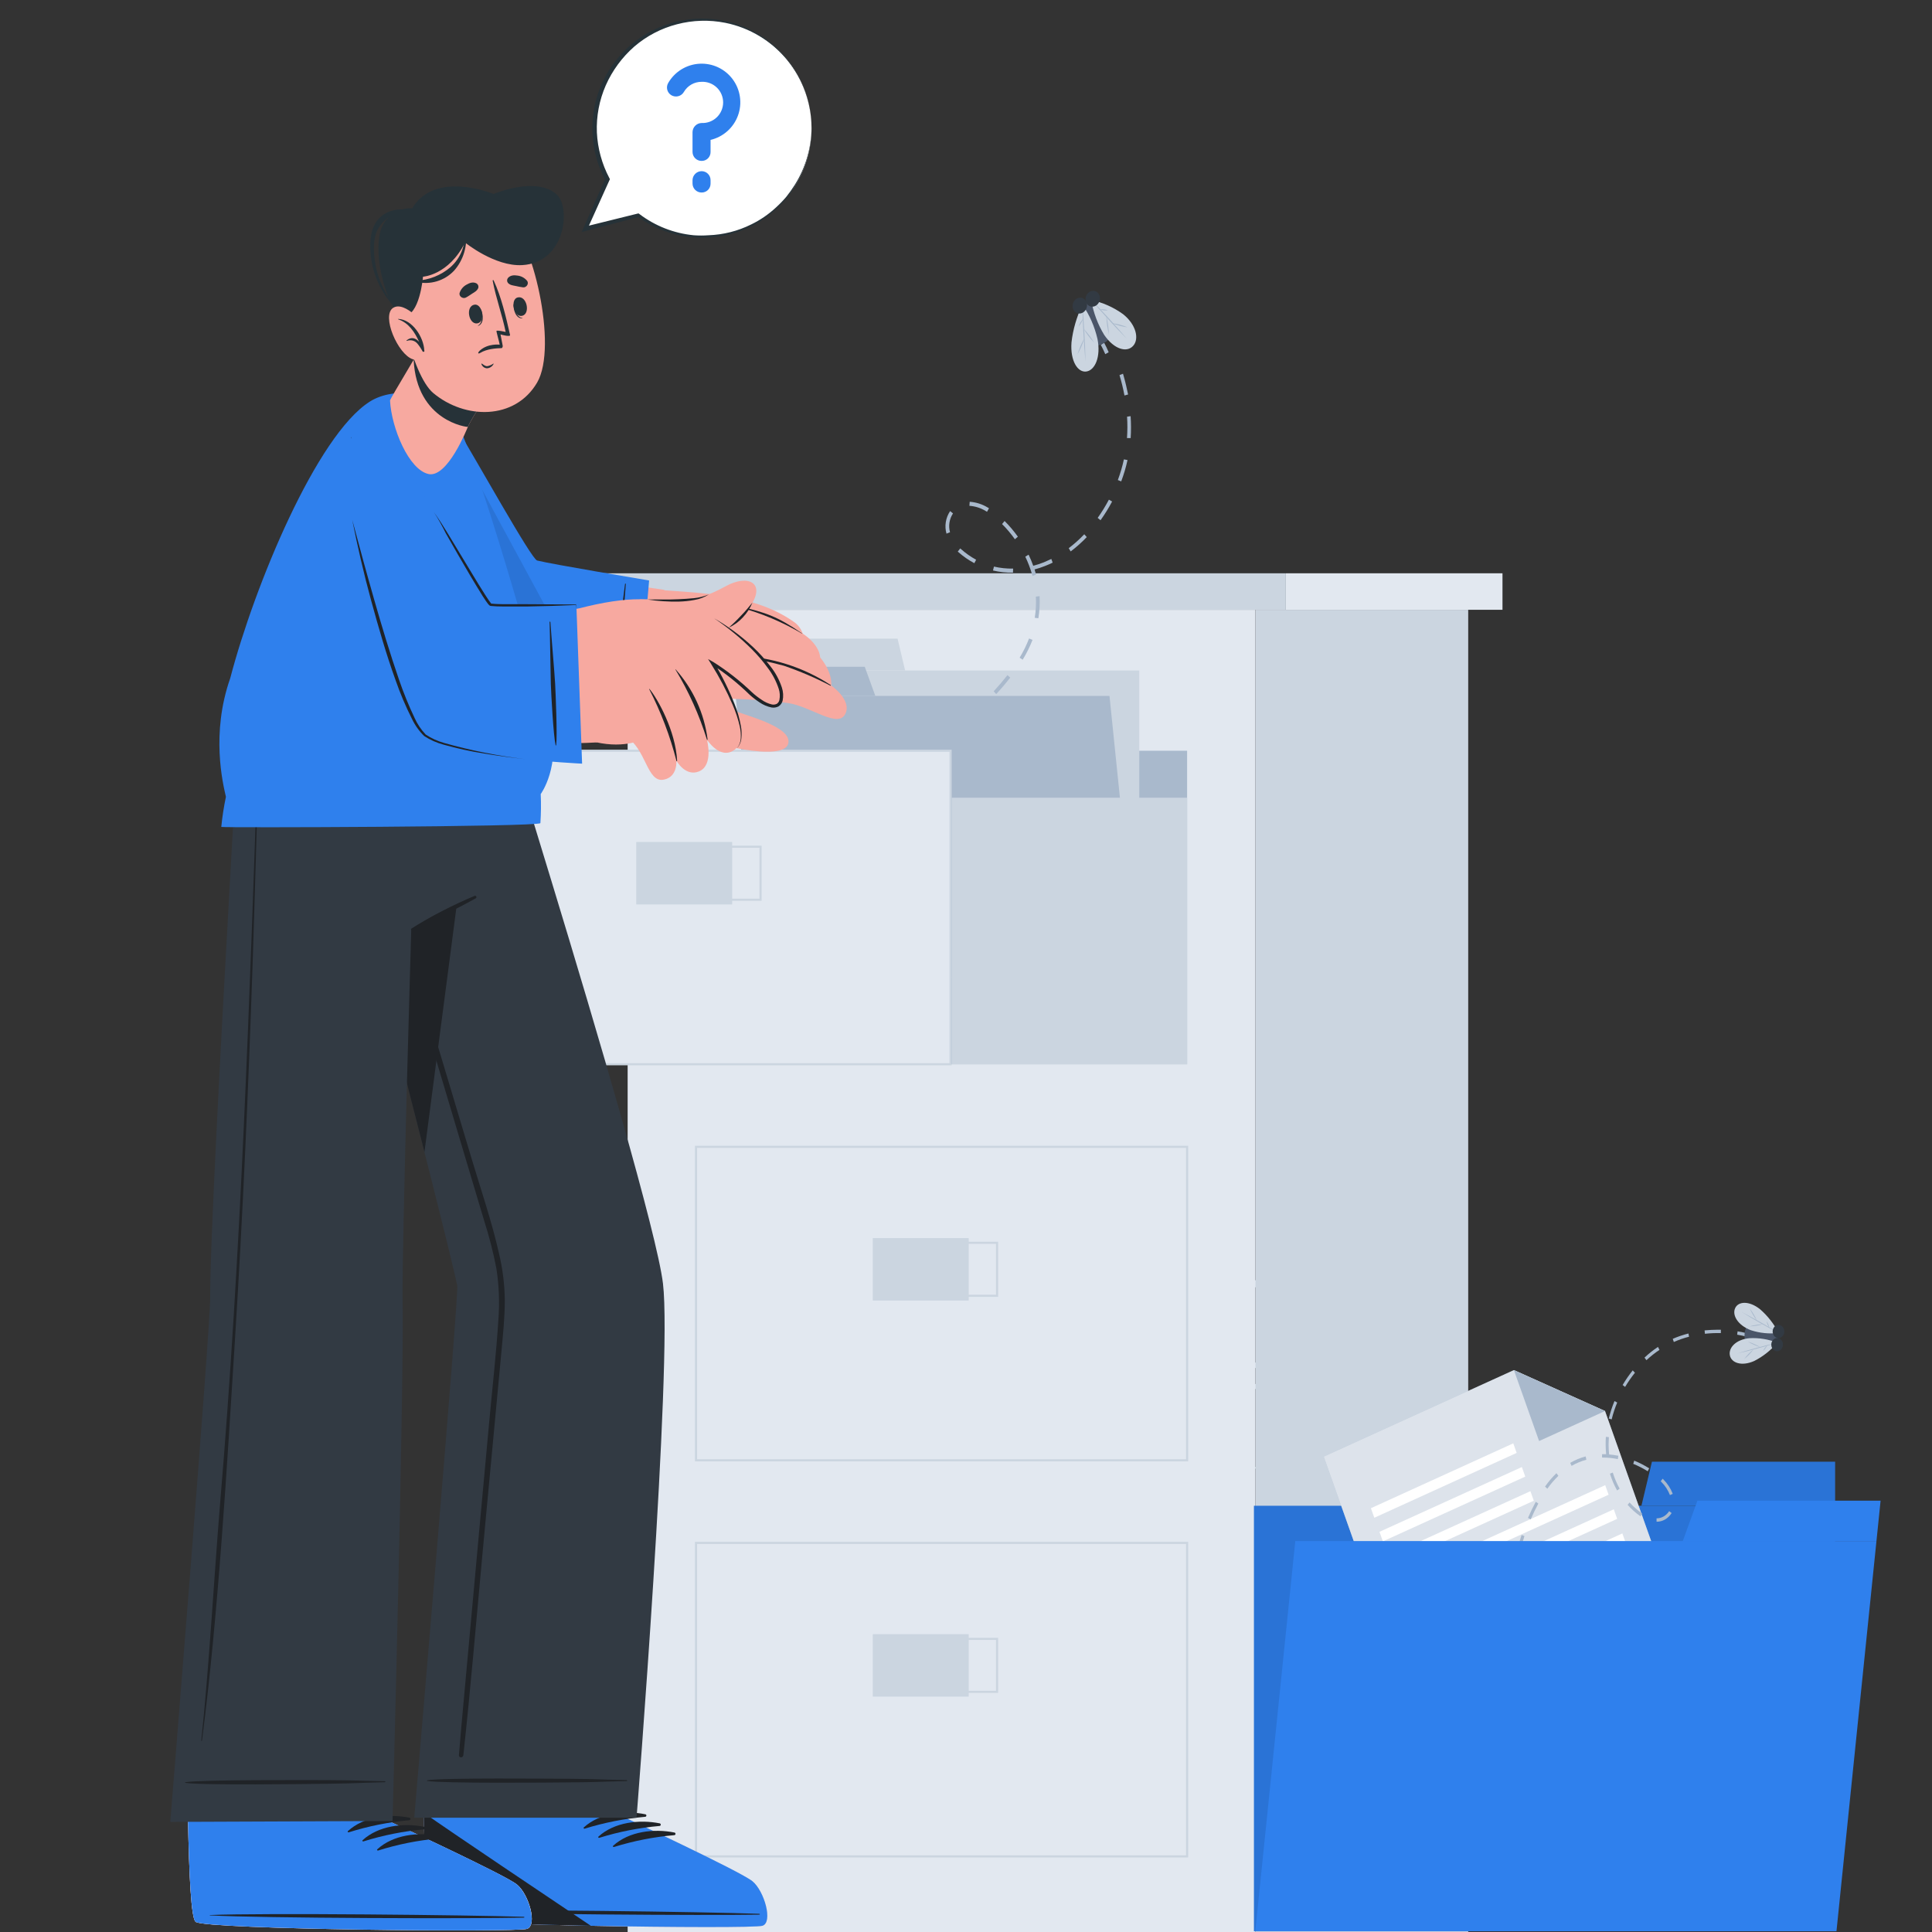 <svg width="228" height="228" viewBox="0 0 228 228" fill="none" xmlns="http://www.w3.org/2000/svg">
<rect x="0" y="0" width="228" height="228" fill="#333333" stroke="none"/>
<g clip-path="url(#clip0_8538_211321)">
<path d="M133.624 161.113L143.564 161.353L148.611 161.448C150.3 161.49 151.997 161.448 153.687 161.499H154.02V161.113L154.066 151.487V151.058H153.687L143.655 151.109C140.314 151.109 136.965 151.203 133.624 151.246H133.411V151.487C133.411 153.117 133.472 154.738 133.51 156.343L133.624 161.113ZM133.624 161.113L133.73 156.265C133.768 154.67 133.813 153.091 133.828 151.512L133.624 151.753C136.965 151.795 140.314 151.89 143.655 151.89L153.687 151.941L153.308 151.512V161.113L153.649 160.735C151.997 160.735 150.346 160.735 148.686 160.778L143.716 160.924L133.624 161.113Z" fill="#E2E8F0"/>
<path d="M144.815 173.219L154.763 173.459L159.809 173.554C161.491 173.554 163.189 173.554 164.878 173.605H165.212V173.219L165.25 163.618V163.189H164.871L154.839 163.249C151.498 163.249 148.149 163.344 144.807 163.387H144.595V163.618C144.595 165.249 144.656 166.87 144.694 168.474L144.815 173.219ZM144.815 173.219L144.921 168.372C144.921 166.776 145.004 165.197 145.019 163.618L144.815 163.859C148.156 163.902 151.505 163.996 154.847 163.996L164.878 164.047L164.499 163.618L164.545 173.219L164.878 172.842C163.226 172.842 161.575 172.842 159.923 172.884L154.937 172.987L144.815 173.219Z" fill="#E2E8F0"/>
<path d="M106.082 110.399L116.031 110.639L121.077 110.733C122.759 110.733 124.456 110.733 126.146 110.776H126.487V110.39V100.789V100.36H126.108L116.076 100.412C112.735 100.412 109.393 100.506 106.045 100.549H105.84V100.781C105.84 102.411 105.908 104.024 105.938 105.628L106.082 110.399ZM106.082 110.399L106.188 105.542C106.226 103.947 106.279 102.368 106.295 100.798L106.082 101.03C109.431 101.072 112.773 101.167 116.114 101.167L126.146 101.227L125.767 100.798L125.812 110.399L126.146 110.012C124.494 110.012 122.842 110.012 121.191 110.064L116.205 110.158L106.082 110.399Z" fill="#E2E8F0"/>
<path d="M148.164 228H74.07L74.07 71.962H148.164V228Z" fill="#E2E8F0"/>
<path d="M151.748 71.962L70.478 71.962V67.655L151.748 67.655V71.962Z" fill="#CBD5E0"/>
<path d="M177.312 71.962H151.755V67.655H177.312V71.962Z" fill="#E2E8F0"/>
<path d="M173.266 228H148.164L148.164 71.962H173.266L173.266 228Z" fill="#CBD5E0"/>
<path d="M140.094 172.335H82.139V135.34H140.094V172.335Z" stroke="#CBD5E0" stroke-width="0.25" stroke-miterlimit="10"/>
<path d="M114.318 153.478H102.999V146.108H114.318V153.478Z" fill="#CBD5E0"/>
<path d="M117.667 152.92H106.348V146.665H117.667V152.92Z" stroke="#CBD5E0" stroke-width="0.25" stroke-miterlimit="10"/>
<path d="M140.094 219.077H82.139V182.082H140.094V219.077Z" stroke="#CBD5E0" stroke-width="0.25" stroke-miterlimit="10"/>
<path d="M114.318 200.22H102.999V192.85H114.318V200.22Z" fill="#CBD5E0"/>
<path d="M117.667 199.661H106.348V193.407H117.667V199.661Z" stroke="#CBD5E0" stroke-width="0.25" stroke-miterlimit="10"/>
<path d="M140.094 125.594L82.139 125.594V88.598H140.094V125.594Z" fill="#A9B9CC"/>
<path d="M90.33 79.126H134.45V115.341H90.33V79.126Z" fill="#CBD5E0"/>
<path d="M105.923 75.368H90.33V79.126H106.817L105.923 75.368Z" fill="#CBD5E0"/>
<path d="M134.336 115.332H90.216L86.814 82.129H130.934L134.336 115.332Z" fill="#A9B9CC"/>
<path d="M102.052 78.689H86.466L86.815 82.129H103.302L102.052 78.689Z" fill="#A9B9CC"/>
<path d="M81.673 80.21C81.376 79.953 81.085 79.692 80.8 79.43L80.502 79.811L81.39 80.599L81.673 80.21Z" fill="#A9B9CC"/>
<path d="M132.648 44.531L132.528 44.104L132.113 44.268C132.353 45.053 132.549 45.856 132.7 46.672L133.128 46.556C132.99 45.892 132.838 45.201 132.648 44.531ZM133.437 49.109L133.007 49.174C133.061 50.01 133.059 50.853 132.999 51.695L133.432 51.702C133.489 50.837 133.487 49.971 133.426 49.114L133.437 49.109ZM133.055 54.29L132.634 54.213C132.455 55.041 132.216 55.856 131.92 56.65L132.316 56.81C132.627 55.989 132.876 55.146 133.061 54.288L133.055 54.29ZM131.238 59.181L130.864 58.966C130.469 59.714 130.026 60.433 129.54 61.118L129.877 61.394C130.381 60.689 130.84 59.948 131.249 59.176L131.238 59.181ZM128.249 63.382L127.958 63.049C127.387 63.651 126.773 64.2 126.121 64.692L126.353 65.075C127.027 64.569 127.663 64.002 128.254 63.38L128.249 63.382ZM124.229 66.397L124.07 65.965C123.771 66.083 123.479 66.245 123.185 66.361C122.774 66.522 122.357 66.658 121.935 66.77C121.776 66.32 121.593 65.882 121.386 65.458L120.999 65.697C121.325 66.373 121.595 67.082 121.806 67.816L121.85 67.97L122.265 67.806L122.22 67.646L122.094 67.201C122.508 67.09 122.917 66.955 123.32 66.795C123.621 66.683 123.931 66.541 124.234 66.394L124.229 66.397ZM122.677 70.352L122.244 70.411C122.291 71.24 122.247 72.079 122.113 72.909L122.541 72.963C122.682 72.095 122.729 71.218 122.682 70.35L122.677 70.352ZM120.122 63.335C119.648 62.67 119.123 62.051 118.554 61.483L118.256 61.845C118.807 62.394 119.314 62.994 119.771 63.638L120.122 63.335ZM119.563 67.102C118.798 67.116 118.038 67.036 117.3 66.864L117.184 67.325C117.953 67.509 118.745 67.594 119.543 67.578L119.563 67.102ZM121.839 75.509L121.443 75.349C121.139 76.138 120.766 76.897 120.33 77.615L120.687 77.856C121.146 77.111 121.537 76.323 121.855 75.502L121.839 75.509ZM116.714 59.977L116.568 59.896C115.921 59.5 115.194 59.267 114.438 59.216L114.401 59.692C115.093 59.74 115.758 59.954 116.349 60.319L116.482 60.398L116.714 59.977ZM119.217 79.967L118.894 79.673C118.369 80.341 117.82 80.987 117.268 81.581L117.564 81.912C118.126 81.308 118.684 80.652 119.217 79.967ZM115.195 66.055C114.553 65.707 113.95 65.282 113.398 64.789L113.318 64.722L113.029 65.093L113.111 65.166C113.687 65.673 114.315 66.107 114.984 66.462L115.195 66.055ZM112.465 60.59L112.128 60.315C111.867 60.7 111.692 61.144 111.617 61.607C111.542 62.07 111.571 62.54 111.699 62.976L112.114 62.812C112.009 62.448 111.986 62.057 112.047 61.671C112.108 61.285 112.251 60.914 112.465 60.59ZM115.745 83.68L115.484 83.322C114.867 83.871 114.226 84.387 113.564 84.866L113.784 85.253C114.464 84.772 115.119 84.249 115.746 83.686L115.745 83.68ZM111.692 86.602L111.512 86.179C110.808 86.575 110.086 86.929 109.35 87.238L109.476 87.683C110.23 87.366 110.97 87.005 111.692 86.602ZM107.114 88.031C106.351 88.253 105.581 88.433 104.806 88.568L104.846 89.04C105.631 88.901 106.411 88.72 107.184 88.497L107.114 88.031ZM102.506 88.832C101.745 88.882 100.967 88.894 100.183 88.861L100.145 89.337C100.935 89.368 101.735 89.368 102.505 89.307L102.506 88.832ZM97.882 88.684C97.134 88.584 96.369 88.445 95.605 88.266L95.496 88.731C96.264 88.902 97.042 89.043 97.801 89.138L97.882 88.684ZM93.382 87.689C92.655 87.469 91.924 87.211 91.205 86.929L91.036 87.378C91.763 87.664 92.507 87.924 93.24 88.147L93.382 87.689ZM89.083 86.015C88.377 85.695 87.702 85.329 87.029 84.949L86.81 85.372C87.498 85.759 88.202 86.14 88.891 86.447L89.083 86.015ZM85.04 83.746C84.403 83.339 83.755 82.876 83.134 82.417L82.876 82.809C83.501 83.28 84.152 83.735 84.805 84.155L85.04 83.746Z" fill="#A9B9CC"/>
<path d="M130.838 41.568C130.675 41.178 130.493 40.799 130.292 40.433L129.91 40.706C129.91 40.706 130.135 41.104 130.436 41.795L130.838 41.568Z" fill="#A9B9CC"/>
<path d="M128.234 35.729C130.394 34.554 133.034 38.984 130.205 40.526C127.376 42.068 126.057 36.911 128.234 35.729Z" fill="#4A5568"/>
<path d="M133.728 40.81C134.45 40.011 134.109 38.331 132.541 37.079C131.407 36.257 130.126 35.69 128.769 35.408C129.032 36.89 129.554 38.285 130.307 39.519C131.494 41.267 133.002 41.638 133.728 40.81Z" fill="#CBD5E0"/>
<path d="M128.772 35.392C129.445 36.193 130.147 36.964 130.842 37.736C131.538 38.508 132.259 39.257 132.993 39.987C132.32 39.185 131.619 38.415 130.923 37.643C130.227 36.871 129.507 36.122 128.772 35.392Z" fill="#A9B9CC"/>
<path d="M133.07 38.628C132.779 38.505 132.48 38.403 132.175 38.32C131.874 38.24 131.566 38.18 131.255 38.142C131.547 38.264 131.846 38.367 132.15 38.449C132.452 38.531 132.759 38.591 133.07 38.628Z" fill="#A9B9CC"/>
<path d="M130.563 37.312C130.577 37.683 130.609 38.051 130.659 38.416C130.712 38.783 130.783 39.145 130.873 39.502C130.838 38.758 130.735 38.024 130.563 37.312Z" fill="#A9B9CC"/>
<path d="M130.747 36.62C130.453 36.51 130.137 36.473 129.82 36.513C130.114 36.623 130.431 36.659 130.747 36.62Z" fill="#A9B9CC"/>
<path d="M128.192 43.844C127.19 43.978 126.286 42.603 126.449 40.407C126.624 38.865 127.066 37.358 127.749 35.965C128.576 37.158 129.176 38.529 129.517 40.002C129.936 42.117 129.224 43.706 128.192 43.844Z" fill="#CBD5E0"/>
<path d="M127.725 35.945C127.836 37.06 127.9 38.186 127.968 39.305C128.036 40.423 128.087 41.548 128.102 42.66C127.992 41.551 127.928 40.425 127.86 39.306C127.792 38.188 127.745 37.075 127.725 35.945Z" fill="#A9B9CC"/>
<path d="M127.148 41.841C127.247 41.51 127.363 41.184 127.495 40.865C127.637 40.543 127.793 40.228 127.963 39.922C127.868 40.255 127.752 40.581 127.616 40.898C127.476 41.221 127.32 41.536 127.148 41.841Z" fill="#A9B9CC"/>
<path d="M127.874 38.789C128.348 39.289 128.77 39.845 129.133 40.448C128.656 39.951 128.234 39.395 127.874 38.789Z" fill="#A9B9CC"/>
<path d="M127.284 38.535C127.338 38.369 127.409 38.208 127.496 38.058C127.586 37.907 127.689 37.765 127.804 37.636C127.748 37.803 127.675 37.964 127.586 38.115C127.503 38.269 127.401 38.41 127.284 38.535Z" fill="#A9B9CC"/>
<path d="M128.172 35.68C128.239 35.845 128.351 35.981 128.492 36.072C128.633 36.163 128.799 36.203 128.967 36.19C129.135 36.176 129.299 36.107 129.437 35.993C129.575 35.88 129.683 35.725 129.745 35.549C129.807 35.374 129.821 35.185 129.786 35.007C129.751 34.829 129.668 34.669 129.548 34.548C129.427 34.427 129.275 34.35 129.109 34.327C128.944 34.304 128.773 34.336 128.619 34.419C128.411 34.532 128.248 34.727 128.164 34.964C128.081 35.2 128.084 35.457 128.172 35.68Z" fill="#323A43"/>
<path d="M126.645 36.489C126.69 36.599 126.755 36.697 126.835 36.777C126.916 36.857 127.011 36.918 127.116 36.956C127.22 36.995 127.332 37.009 127.444 37C127.556 36.99 127.667 36.957 127.77 36.901C127.872 36.845 127.966 36.768 128.043 36.674C128.121 36.581 128.183 36.472 128.224 36.355C128.265 36.237 128.285 36.114 128.283 35.991C128.281 35.868 128.257 35.748 128.212 35.638C128.122 35.416 127.953 35.248 127.742 35.17C127.531 35.093 127.296 35.113 127.088 35.226C126.88 35.339 126.717 35.535 126.634 35.772C126.551 36.009 126.555 36.267 126.645 36.489Z" fill="#323A43"/>
<path d="M112.181 125.594L54.226 125.594L54.226 88.598H112.181V125.594Z" fill="#E2E8F0" stroke="#CBD5E0" stroke-width="0.25" stroke-miterlimit="10"/>
<path d="M86.405 106.735H75.085V99.365H86.405V106.735Z" fill="#CBD5E0"/>
<path d="M89.754 106.178H78.435V99.923H89.754V106.178Z" stroke="#CBD5E0" stroke-width="0.25" stroke-miterlimit="10"/>
<path d="M140.094 125.594H112.317V94.141H140.094V125.594Z" fill="#CBD5E0"/>
<path d="M216.566 177.7H147.981V227.912H216.566V177.7Z" fill="#2F80ED"/>
<path d="M194.953 172.499H216.566V177.7H193.71L194.953 172.499Z" fill="#2F80ED"/>
<g opacity="0.1">
<path d="M216.566 177.7H147.981V227.912H216.566V177.7Z" fill="black"/>
<path d="M194.953 172.499H216.566V177.7H193.71L194.953 172.499Z" fill="black"/>
</g>
<path opacity="0.4" d="M178.661 161.691L189.413 166.52L181.631 170.061L178.661 161.691Z" fill="white"/>
<path d="M202.031 202.08L171.807 215.831L156.22 171.899L178.66 161.69L189.413 166.52L202.031 202.08Z" fill="#A9B9CC"/>
<path opacity="0.6" d="M202.031 202.08L171.807 215.831L156.22 171.899L178.66 161.69L189.413 166.52L202.031 202.08Z" fill="white"/>
<path d="M178.661 161.691L189.413 166.52L181.631 170.061L178.661 161.691Z" fill="#A9B9CC"/>
<path d="M162.186 179.114L178.986 171.46L178.585 170.332L161.785 177.987L162.186 179.114Z" fill="white"/>
<path d="M163.196 181.901L180 174.257L179.6 173.129L162.796 180.774L163.196 181.901Z" fill="white"/>
<path d="M164.204 184.75L181.008 177.105L180.608 175.978L163.804 183.622L164.204 184.75Z" fill="white"/>
<path d="M165.214 187.597L189.835 176.396L189.435 175.268L164.813 186.469L165.214 187.597Z" fill="white"/>
<path d="M166.225 190.445L190.847 179.244L190.447 178.116L165.825 189.317L166.225 190.445Z" fill="white"/>
<path d="M167.237 193.292L191.858 182.091L191.458 180.963L166.836 192.164L167.237 193.292Z" fill="white"/>
<path d="M168.246 196.14L192.867 184.938L192.467 183.811L167.846 195.012L168.246 196.14Z" fill="white"/>
<path d="M169.256 198.987L193.877 187.786L193.477 186.658L168.855 197.859L169.256 198.987Z" fill="white"/>
<path d="M170.267 201.836L194.888 190.635L194.488 189.507L169.867 200.708L170.267 201.836Z" fill="white"/>
<path d="M171.278 204.682L195.899 193.481L195.499 192.354L170.878 203.555L171.278 204.682Z" fill="white"/>
<path d="M172.287 207.527L196.909 196.326L196.509 195.198L171.887 206.399L172.287 207.527Z" fill="white"/>
<path d="M173.297 210.375L197.918 199.174L197.518 198.046L172.896 209.247L173.297 210.375Z" fill="white"/>
<path d="M191.255 210.309C191.518 210.501 191.782 210.687 192.045 210.869L191.862 211.215L191.062 210.645L191.255 210.309Z" fill="#A9B9CC"/>
<path d="M202.745 156.922L203.084 156.922L203.084 157.322C202.456 157.306 201.827 157.333 201.202 157.402L201.164 157.002C201.677 156.96 202.214 156.922 202.745 156.922ZM199.254 157.359L199.329 157.748C198.717 157.905 198.116 158.113 197.532 158.372L197.405 157.999C198.006 157.737 198.625 157.527 199.254 157.37L199.254 157.359ZM195.664 158.958L195.838 159.304C195.297 159.661 194.783 160.068 194.299 160.519L194.073 160.215C194.571 159.744 195.103 159.322 195.664 158.952L195.664 158.958ZM192.685 161.728L192.944 162C192.522 162.525 192.134 163.085 191.782 163.673L191.49 163.449C191.851 162.84 192.25 162.261 192.685 161.718L192.685 161.728ZM190.53 165.346L190.85 165.516C190.582 166.158 190.363 166.825 190.196 167.509L189.857 167.403C190.028 166.694 190.253 166.004 190.53 165.341L190.53 165.346ZM189.514 169.566L189.867 169.598C189.867 169.885 189.834 170.178 189.834 170.461C189.835 170.856 189.856 171.251 189.895 171.644C190.261 171.671 190.626 171.723 190.987 171.798L190.926 172.192C190.351 172.075 189.768 172.014 189.185 172.011L189.062 172.011L189.062 171.612L189.189 171.612L189.542 171.612C189.505 171.226 189.486 170.838 189.486 170.45C189.481 170.162 189.495 169.859 189.514 169.56L189.514 169.566ZM187.128 171.878L187.208 172.267C186.603 172.429 186.017 172.673 185.463 172.992L185.303 172.635C185.883 172.3 186.495 172.044 187.128 171.873L187.128 171.878ZM192.859 172.374C193.468 172.622 194.058 172.925 194.624 173.279L194.45 173.626C193.902 173.283 193.331 172.991 192.742 172.752L192.859 172.374ZM190.328 173.78C190.534 174.446 190.806 175.084 191.137 175.682L190.841 175.895C190.492 175.274 190.208 174.609 189.994 173.913L190.328 173.78ZM183.684 173.865L183.91 174.169C183.433 174.626 182.996 175.134 182.607 175.688L182.334 175.437C182.736 174.858 183.188 174.326 183.684 173.849L183.684 173.865ZM196.219 174.505L196.318 174.611C196.784 175.075 197.155 175.647 197.405 176.29L197.075 176.439C196.846 175.851 196.505 175.327 196.078 174.904L195.984 174.808L196.219 174.505ZM181.242 177.227L181.543 177.435C181.214 178.053 180.908 178.687 180.64 179.311L180.32 179.135C180.593 178.501 180.903 177.856 181.242 177.227ZM192.309 177.307C192.739 177.779 193.212 178.197 193.72 178.554L193.791 178.607L193.608 178.948L193.532 178.895C193.008 178.52 192.52 178.083 192.078 177.59L192.309 177.307ZM196.981 178.336L197.273 178.559C197.072 178.88 196.805 179.14 196.495 179.319C196.185 179.497 195.842 179.587 195.494 179.582L195.494 179.183C195.784 179.185 196.069 179.109 196.328 178.962C196.586 178.814 196.81 178.6 196.981 178.336ZM179.572 181.143L179.901 181.282C179.683 181.951 179.496 182.632 179.341 183.323L179.002 183.227C179.154 182.52 179.343 181.825 179.567 181.143L179.572 181.143ZM178.631 185.369L178.984 185.422C178.9 186.129 178.851 186.84 178.838 187.553L178.485 187.553C178.498 186.822 178.546 186.093 178.631 185.369ZM178.904 189.684C178.96 190.4 179.05 191.111 179.172 191.816L178.824 191.895C178.701 191.182 178.61 190.462 178.551 189.738L178.904 189.684ZM179.633 193.872C179.812 194.543 180.023 195.22 180.268 195.891L179.939 196.041C179.694 195.364 179.468 194.671 179.294 193.989L179.633 193.872ZM181.045 197.842C181.327 198.465 181.642 199.094 181.986 199.712L181.684 199.919C181.346 199.296 181.026 198.657 180.743 198.023L181.045 197.842ZM183.025 201.497C183.388 202.072 183.778 202.642 184.183 203.196L183.91 203.452C183.501 202.892 183.105 202.312 182.738 201.731L183.025 201.497ZM185.435 204.811C185.863 205.343 186.314 205.839 186.776 206.329L186.536 206.622C186.065 206.121 185.595 205.604 185.18 205.082L185.435 204.811ZM188.197 207.757C188.667 208.21 189.18 208.657 189.683 209.084L189.476 209.403C188.963 208.977 188.455 208.524 187.971 208.061L188.197 207.757Z" fill="#A9B9CC"/>
<path d="M205.055 157.115C205.372 157.159 205.686 157.223 205.996 157.306L205.911 157.695C205.911 157.695 205.573 157.599 205.008 157.509L205.055 157.115Z" fill="#A9B9CC"/>
<path d="M209.802 157.908C210.023 155.777 206.179 154.583 205.888 157.375C205.596 160.167 209.581 160.055 209.802 157.908Z" fill="#4A5568"/>
<path d="M204.768 154.381C205.126 153.577 206.392 153.465 207.7 154.498C208.588 155.266 209.339 156.219 209.911 157.306C208.805 157.437 207.687 157.326 206.617 156.981C205.069 156.39 204.392 155.196 204.768 154.381Z" fill="#CBD5E0"/>
<path d="M209.896 157.306C209.153 156.927 208.424 156.517 207.694 156.112C206.965 155.707 206.245 155.276 205.535 154.828C206.278 155.206 207.007 155.617 207.737 156.022C208.466 156.427 209.186 156.858 209.896 157.306Z" fill="#A9B9CC"/>
<path d="M206.481 154.396C206.65 154.618 206.807 154.851 206.952 155.094C207.094 155.336 207.223 155.587 207.337 155.846C207.168 155.624 207.011 155.391 206.867 155.148C206.724 154.907 206.595 154.656 206.481 154.396Z" fill="#A9B9CC"/>
<path d="M208.062 156.267C207.803 156.343 207.541 156.404 207.276 156.448C207.009 156.491 206.741 156.518 206.472 156.528C206.993 156.381 207.526 156.294 208.062 156.267Z" fill="#A9B9CC"/>
<path d="M208.472 155.915C208.634 156.144 208.749 156.409 208.811 156.693C208.649 156.465 208.533 156.2 208.472 155.915Z" fill="#A9B9CC"/>
<path d="M204.147 159.959C204.33 160.838 205.535 161.275 207.017 160.614C208.04 160.099 208.966 159.366 209.746 158.457C208.688 158.042 207.57 157.861 206.452 157.924C204.867 158.073 203.959 159.053 204.147 159.959Z" fill="#CBD5E0"/>
<path d="M209.746 158.457C208.946 158.628 208.151 158.841 207.361 159.048C206.57 159.256 205.78 159.48 205.008 159.73C205.803 159.56 206.598 159.347 207.389 159.139C208.179 158.931 208.96 158.708 209.746 158.457Z" fill="#A9B9CC"/>
<path d="M205.827 160.396C206.032 160.232 206.228 160.054 206.415 159.864C206.602 159.665 206.779 159.455 206.947 159.235C206.74 159.397 206.543 159.575 206.359 159.768C206.171 159.965 205.993 160.175 205.827 160.396Z" fill="#A9B9CC"/>
<path d="M207.756 158.989C207.279 158.708 206.778 158.485 206.26 158.323C206.735 158.607 207.237 158.83 207.756 158.989Z" fill="#A9B9CC"/>
<path d="M208.062 159.437C208.164 159.35 208.258 159.25 208.34 159.138C208.421 159.024 208.492 158.901 208.551 158.771C208.449 158.859 208.355 158.961 208.274 159.074C208.188 159.183 208.117 159.305 208.062 159.437Z" fill="#A9B9CC"/>
<path d="M209.803 157.907C209.668 157.89 209.541 157.827 209.438 157.728C209.334 157.628 209.259 157.496 209.222 157.348C209.185 157.201 209.187 157.044 209.228 156.897C209.27 156.751 209.348 156.622 209.454 156.526C209.561 156.431 209.689 156.373 209.825 156.36C209.96 156.347 210.095 156.379 210.214 156.454C210.333 156.528 210.43 156.64 210.492 156.777C210.555 156.913 210.58 157.067 210.565 157.22C210.544 157.425 210.452 157.613 210.309 157.742C210.166 157.87 209.984 157.93 209.803 157.907Z" fill="#323A43"/>
<path d="M209.643 159.459C209.553 159.447 209.466 159.415 209.387 159.365C209.308 159.315 209.238 159.248 209.182 159.167C209.126 159.087 209.084 158.995 209.06 158.896C209.035 158.798 209.028 158.695 209.038 158.593C209.049 158.491 209.077 158.393 209.121 158.303C209.165 158.214 209.224 158.135 209.295 158.071C209.366 158.008 209.448 157.96 209.535 157.932C209.622 157.905 209.713 157.896 209.803 157.908C209.984 157.932 210.15 158.037 210.263 158.199C210.377 158.362 210.429 158.568 210.407 158.774C210.386 158.98 210.294 159.167 210.15 159.296C210.007 159.424 209.824 159.483 209.643 159.459Z" fill="#323A43"/>
<path d="M148.141 227.911H216.726L221.445 181.865H152.86L148.141 227.911Z" fill="#2F80ED"/>
<path d="M200.318 177.096H221.934L221.445 181.866H198.589L200.318 177.096Z" fill="#2F80ED"/>
<path d="M89.976 227.266C88.694 227.681 52.27 227.21 50.899 226.301C50.342 225.97 50.13 220.617 50.024 214.148C50.024 214.081 50.024 214.014 50.024 213.946C50.024 212.611 49.985 211.236 49.98 209.845C49.98 209.654 49.98 209.464 49.98 209.284L51.735 190.236L76.101 190.483L73.7 209.329L73.672 210.075L73.521 214.002V214.406C73.521 214.406 87.379 220.87 88.789 222.026C90.198 223.181 91.252 226.867 89.976 227.266Z" fill="#F7A9A0"/>
<path d="M89.976 227.266C88.694 227.681 52.27 227.21 50.899 226.301C50.342 225.97 50.13 220.617 50.024 214.148C50.024 214.081 50.024 214.014 50.024 213.947C50.024 212.611 49.985 211.237 49.98 209.845C49.98 209.654 49.98 209.464 49.98 209.284L73.711 209.352L73.683 210.098L73.532 214.025V214.429C73.532 214.429 87.39 220.892 88.8 222.048C90.21 223.204 91.252 226.868 89.976 227.266Z" fill="#E2E8F0"/>
<path d="M89.976 227.266C89.318 227.479 79.422 227.456 69.749 227.266C67.805 227.226 65.849 227.181 64.027 227.131C57.129 226.94 51.428 226.654 50.899 226.306C50.37 225.958 50.136 220.774 50.03 214.423C50.03 214.333 50.03 214.244 50.03 214.154C50.03 214.064 50.03 214.014 50.03 213.946H50.058L73.533 213.991V214.395C73.533 214.395 87.396 220.853 88.8 222.009C90.204 223.164 91.252 226.867 89.976 227.266Z" fill="#2F80ED"/>
<path d="M89.58 225.852C83.451 225.622 58.661 225.291 52.576 225.51C52.526 225.51 52.526 225.544 52.576 225.549C58.655 225.908 83.44 226.06 89.58 225.953C89.708 225.953 89.708 225.858 89.58 225.852Z" fill="#202327"/>
<path d="M69.727 227.266C67.782 227.226 65.826 227.181 64.004 227.131C57.106 226.94 51.406 226.654 50.877 226.306C50.347 225.958 50.113 220.774 50.007 214.423C50.007 214.333 50.007 214.244 50.007 214.154C50.007 214.064 50.007 214.014 50.007 213.946H50.035C53.261 216.224 64.595 223.821 69.727 227.266Z" fill="#202327"/>
<path d="M76.14 214.104C73.727 213.616 70.769 213.952 68.896 215.658C68.824 215.725 68.896 215.826 69.002 215.804C71.32 215.086 73.707 214.618 76.123 214.407C76.163 214.409 76.202 214.395 76.232 214.368C76.262 214.341 76.28 214.304 76.282 214.264C76.284 214.223 76.271 214.184 76.244 214.154C76.217 214.124 76.18 214.106 76.14 214.104Z" fill="#202327"/>
<path d="M79.6 216.264C77.188 215.776 74.229 216.112 72.357 217.823C72.284 217.891 72.357 217.992 72.457 217.969C74.774 217.246 77.161 216.778 79.578 216.572C79.615 216.569 79.648 216.552 79.674 216.525C79.7 216.499 79.715 216.464 79.718 216.427C79.72 216.391 79.71 216.354 79.689 216.324C79.667 216.294 79.636 216.273 79.6 216.264Z" fill="#202327"/>
<path d="M77.868 215.181C75.46 214.698 72.496 215.029 70.624 216.741C70.551 216.808 70.624 216.909 70.724 216.886C73.045 216.164 75.436 215.694 77.856 215.484C77.89 215.476 77.92 215.457 77.941 215.431C77.963 215.404 77.976 215.371 77.977 215.337C77.978 215.302 77.968 215.268 77.948 215.24C77.929 215.212 77.9 215.191 77.868 215.181Z" fill="#202327"/>
<path d="M62.182 227.631C60.906 228.052 24.482 227.709 23.105 226.812C22.548 226.475 22.314 221.128 22.186 214.659C22.186 214.592 22.186 214.525 22.186 214.457C22.186 213.122 22.136 211.753 22.13 210.362C22.13 210.165 22.13 209.975 22.13 209.801C22.047 200.465 22.687 190.775 22.687 190.775L46.497 190.932L45.834 209.784V210.53L45.7 214.429V214.833C45.7 214.833 59.585 221.24 60.995 222.396C62.405 223.552 63.458 227.221 62.182 227.631Z" fill="#F7A9A0"/>
<path d="M62.182 227.631C60.906 228.052 24.481 227.71 23.105 226.812C22.548 226.475 22.314 221.128 22.186 214.659C22.186 214.592 22.186 214.525 22.186 214.458C22.186 213.122 22.136 211.753 22.13 210.362C22.13 210.165 22.13 209.975 22.13 209.801H45.861V210.547L45.727 214.446V214.85C45.727 214.85 59.613 221.257 61.023 222.413C62.432 223.569 63.458 227.221 62.182 227.631Z" fill="#E2E8F0"/>
<path d="M62.182 227.63C60.906 228.051 24.482 227.709 23.105 226.811C22.548 226.475 22.314 221.128 22.186 214.659C22.186 214.592 22.186 214.524 22.186 214.457L45.689 214.412V214.816C45.689 214.816 59.575 221.223 60.984 222.379C62.394 223.535 63.458 227.221 62.182 227.63Z" fill="#2F80ED"/>
<path d="M61.787 226.206C55.657 225.998 30.867 225.735 24.783 225.998C24.733 225.998 24.733 226.038 24.783 226.038C30.862 226.38 55.641 226.436 61.787 226.307C61.926 226.307 61.926 226.212 61.787 226.206Z" fill="#202327"/>
<path d="M48.302 214.508C45.889 214.031 42.93 214.373 41.058 216.09C40.986 216.157 41.058 216.258 41.158 216.236C43.473 215.507 45.858 215.029 48.274 214.811C48.314 214.814 48.354 214.802 48.384 214.776C48.415 214.75 48.435 214.713 48.438 214.673C48.442 214.633 48.43 214.593 48.404 214.562C48.379 214.531 48.342 214.511 48.302 214.508Z" fill="#202327"/>
<path d="M50.035 215.579C47.622 215.102 44.663 215.45 42.791 217.167C42.719 217.234 42.791 217.335 42.891 217.307C45.209 216.582 47.596 216.106 50.012 215.888C50.049 215.884 50.083 215.868 50.108 215.841C50.134 215.815 50.149 215.78 50.152 215.743C50.155 215.706 50.144 215.67 50.123 215.64C50.102 215.61 50.07 215.588 50.035 215.579Z" fill="#202327"/>
<path d="M51.768 216.657C49.355 216.18 46.396 216.522 44.524 218.239C44.452 218.306 44.524 218.407 44.624 218.385C46.94 217.654 49.328 217.178 51.745 216.965C51.782 216.961 51.816 216.945 51.841 216.918C51.867 216.892 51.882 216.857 51.885 216.82C51.888 216.783 51.877 216.747 51.856 216.717C51.834 216.687 51.803 216.666 51.768 216.657Z" fill="#202327"/>
<path d="M75.12 214.513H48.887C48.887 214.513 54.169 152.797 53.963 151.742C53.701 150.362 52.152 144.118 50.091 135.96C49.444 133.407 48.748 130.669 48.023 127.83C46.068 120.155 43.911 111.768 42.033 104.468C39.214 93.533 37.019 85.039 37.019 85.039H59.251C59.251 85.039 61.842 93.309 65.107 104.07C70.428 121.558 77.538 145.627 78.24 151.479C79.372 160.932 75.12 214.513 75.12 214.513Z" fill="#323A43"/>
<path d="M58.9 147.972C58.042 144.152 56.754 140.409 55.634 136.662C53.361 129.046 51.075 121.437 48.775 113.832C47.627 110.029 46.474 106.225 45.315 102.421C44.724 100.502 44.139 98.583 43.543 96.67C42.947 94.757 42.295 92.933 41.771 91.059C41.554 90.291 41.437 90.712 41.71 91.688C42.267 93.663 42.824 95.615 43.382 97.596C44.496 101.489 45.633 105.379 46.792 109.266C49.065 117.008 51.359 124.741 53.673 132.465L57.15 144.101C57.74 145.94 58.219 147.814 58.582 149.712C58.891 151.701 58.969 153.719 58.816 155.726C58.565 159.771 58.097 163.805 57.73 167.839C57.362 171.873 56.983 175.918 56.615 179.958C55.872 188 55.139 196.041 54.414 204.083C54.325 205.099 54.236 206.12 54.158 207.141C54.158 207.483 54.643 207.455 54.682 207.141C55.545 199.191 56.208 191.213 56.949 183.246C57.691 175.279 58.426 167.402 59.178 159.474C59.362 157.488 59.568 155.496 59.574 153.493C59.556 151.633 59.329 149.781 58.9 147.972Z" fill="#202327"/>
<path d="M56.721 85.039C55.178 97.062 52.236 119.605 50.09 135.96C45.075 116.144 37.013 85.039 37.013 85.039H56.721Z" fill="#202327"/>
<path d="M58.527 85.039C58.527 85.039 58.014 95.749 55.579 104.233C55.384 104.934 55.172 105.624 54.944 106.286C52.712 107.193 50.567 108.303 48.536 109.602C48.536 109.602 48.28 118.22 48.023 127.83C47.739 138.575 47.466 150.559 47.505 153.078C47.728 162.616 46.324 214.9 46.324 214.9L20.096 215.007C20.096 215.007 24.838 156.612 24.805 153.128C24.754 147.518 26.075 122.781 27.095 104.732C27.719 93.612 28.209 85.039 28.209 85.039H58.527Z" fill="#323A43"/>
<path d="M45.427 210.204C41.421 210.137 42.569 210.098 38.562 210.075C36.601 210.075 23.718 210.008 21.885 210.322C21.875 210.322 21.865 210.326 21.858 210.334C21.85 210.341 21.846 210.351 21.846 210.362C21.846 210.372 21.85 210.382 21.858 210.389C21.865 210.397 21.875 210.401 21.885 210.401C23.718 210.704 36.606 210.535 38.568 210.507C42.574 210.451 41.421 210.423 45.427 210.322C45.499 210.305 45.499 210.204 45.427 210.204Z" fill="#202327"/>
<path d="M30.438 88.865C29.953 103.599 29.441 118.338 28.766 133.06C28.092 147.781 27.223 162.61 25.98 177.354C25.295 185.591 24.649 197.176 23.752 205.407C23.752 205.463 23.829 205.486 23.835 205.407C25.746 190.82 26.811 172.72 27.735 158.009C28.66 143.299 29.312 128.571 29.808 113.844C30.087 105.518 30.304 97.18 30.555 88.849C30.622 88.737 30.438 88.748 30.438 88.865Z" fill="#202327"/>
<path d="M56.036 105.713C53.428 106.801 50.919 108.115 48.536 109.641C48.441 109.697 48.536 109.848 48.614 109.798C51.144 108.558 53.729 107.369 56.187 105.988C56.208 105.962 56.222 105.93 56.225 105.897C56.228 105.863 56.221 105.829 56.205 105.799C56.189 105.769 56.164 105.745 56.134 105.73C56.104 105.715 56.07 105.709 56.036 105.713Z" fill="#202327"/>
<path d="M73.961 210.075C69.955 209.991 71.103 209.957 67.097 209.918C65.135 209.918 52.253 209.783 50.419 210.092C50.38 210.092 50.38 210.165 50.419 210.176C52.253 210.479 65.135 210.367 67.097 210.344C71.103 210.311 69.955 210.277 73.961 210.193C74.034 210.187 74.034 210.075 73.961 210.075Z" fill="#202327"/>
<path d="M48.453 51.673C49.08 59.146 53.959 75.933 57.174 78.957C59.628 81.274 72.116 83.064 77.298 83.137C79.534 83.137 79.942 69.823 78.27 69.593C73.111 68.88 64.77 67.31 63.317 66.788C62.294 66.418 59.628 60.998 53.742 50.809C50.488 45.159 48.101 47.482 48.453 51.673Z" fill="#F7A9A0"/>
<path d="M85.476 82.385C84.632 82.587 84.732 83.036 86.141 83.686C87.55 84.337 93.665 85.712 93.005 87.81C92.346 89.909 83.743 87.85 81.484 86.587C79.226 85.325 76.006 82.486 76.006 82.486C77.762 82.531 82.032 82.301 85.476 82.385Z" fill="#F7A9A0"/>
<path d="M77.913 69.627C82.849 69.992 89.02 70.143 93.609 73.335C94.133 73.674 94.527 74.18 94.727 74.772C96.812 76.163 96.784 77.577 96.784 77.577C98.327 79.468 98.098 80.904 98.098 80.904C98.098 80.904 100.53 82.587 99.775 84.209C98.936 86.049 95.689 83.356 93 82.969C86.851 82.082 77.84 82.554 76.04 82.475L77.913 69.627Z" fill="#F7A9A0"/>
<path d="M87.164 77.482C88.968 77.719 90.754 78.081 92.508 78.565C94.397 79.212 96.236 79.999 98.008 80.921C98.016 80.919 98.022 80.915 98.027 80.91C98.033 80.905 98.037 80.898 98.04 80.891C98.042 80.885 98.043 80.877 98.043 80.87C98.042 80.862 98.04 80.855 98.036 80.848C94.793 78.724 91.03 77.534 87.158 77.409C87.086 77.415 87.069 77.482 87.164 77.482Z" fill="#202327"/>
<path d="M87.186 71.641C89.816 72.345 92.338 73.406 94.682 74.794C94.682 74.794 94.716 74.794 94.682 74.766C91.681 72.701 90.361 72.292 87.181 71.54C87.091 71.512 87.074 71.613 87.186 71.641Z" fill="#202327"/>
<path d="M75.224 84.495L76.604 68.505C76.604 68.505 65.022 66.569 63.39 66.148C62.697 65.975 56.33 54.456 53.328 49.536C51.332 46.298 47.559 45.423 48.135 52.751C48.47 57.037 53.02 77.033 56.52 79.631C59.253 81.706 75.224 84.495 75.224 84.495Z" fill="#2F80ED"/>
<path d="M72.323 83.182C72.239 82.026 72.697 77.257 72.826 76.074C72.954 74.89 73.625 70.143 73.759 68.926C73.759 68.859 73.86 68.847 73.854 68.926C73.743 70.138 73.441 74.935 73.323 76.124C73.206 77.314 72.697 82.066 72.384 83.199C72.38 83.205 72.375 83.21 72.368 83.212C72.361 83.215 72.354 83.215 72.347 83.213C72.341 83.211 72.335 83.207 72.33 83.202C72.326 83.196 72.323 83.189 72.323 83.182Z" fill="#202327"/>
<path opacity="0.1" d="M70.683 83.241C65.514 82.245 59.266 80.867 57.559 79.708C53.729 77.115 48.732 57.159 48.352 52.881C47.947 48.184 49.512 46.862 51.261 47.383L70.683 83.241Z" fill="black"/>
<path d="M26.114 97.588C26.201 97.696 63.45 97.588 63.773 97.14C63.85 95.999 63.863 94.853 63.811 93.71C63.811 93.71 66.244 90.408 64.906 85.161C62.075 74.07 55.211 50.769 53.17 48.471C51.378 46.437 46.574 45.515 43.612 47.413C37.389 51.399 30.063 68.987 27.169 80.041C24.872 86.573 26.3 92.456 26.661 94.035C26.414 95.207 26.231 96.393 26.114 97.588Z" fill="#2F80ED"/>
<path d="M42.176 53.255C41.992 53.005 41.835 52.736 41.706 52.453C41.563 52.173 41.469 51.872 41.427 51.56C41.488 51.706 41.561 51.836 41.628 51.976L41.829 52.391C41.963 52.671 42.079 52.96 42.176 53.255Z" fill="#202327"/>
<path d="M41.114 56.1C42.427 65.862 47.665 83.03 50.208 85.459C52.444 87.603 64.832 87.928 70.332 87.62C72.389 87.502 70.69 71.646 68.493 71.815C65.86 72.017 58.057 72.342 57.587 71.815C57.117 71.287 51.259 60.594 46.899 54.091C42.941 48.234 40.616 52.408 41.114 56.1Z" fill="#F7A9A0"/>
<path d="M75.548 70.748C80.361 70.681 81.607 71.405 85.638 69.183C88.287 67.73 90.35 68.796 88.617 71.427C85.778 75.725 79.589 77.122 77.303 76.982L75.548 70.748Z" fill="#F7A9A0"/>
<path d="M62.412 73.722C62.412 73.722 68.097 71.427 73.223 70.849C76.761 70.445 84.565 70.434 90.965 78.968C92.48 80.987 93.201 84.954 89.54 82.553C86.929 80.87 85.789 78.973 84.09 78.261C84.09 78.261 84.425 83.411 82.345 84.859C80.527 86.113 78.624 87.238 76.649 88.225C76.384 87.903 76.139 87.563 75.917 87.21C75.917 87.21 73.849 88.376 70.327 87.591L62.412 73.722Z" fill="#F7A9A0"/>
<path d="M76.66 71.007C78.197 72.073 81.417 74.373 83.368 77.178C85.565 80.303 88.958 86.913 86.638 88.517C84.961 89.69 83.424 87.283 83.424 87.283C83.424 87.283 84.251 90.313 82.49 91.036C80.881 91.698 79.819 89.763 79.819 89.763C79.819 89.763 80.003 91.687 78.337 92.007C76.325 92.411 76.263 88.31 73.865 86.957C73.362 86.694 76.66 71.007 76.66 71.007Z" fill="#F7A9A0"/>
<path d="M79.718 78.979C81.786 81.282 83.106 84.163 83.502 87.237C83.502 87.316 83.452 87.361 83.43 87.294C82.528 84.387 81.276 81.603 79.701 79.001C79.701 79.001 79.701 78.968 79.718 78.979Z" fill="#202327"/>
<path d="M76.638 81.296C77.633 82.48 79.723 86.261 79.908 89.762C79.908 89.841 79.852 89.886 79.835 89.813C79.082 86.866 77.998 84.014 76.604 81.313L76.638 81.296Z" fill="#202327"/>
<path d="M76.415 70.749C77.029 70.749 77.639 70.749 78.254 70.749C78.868 70.749 79.472 70.749 80.082 70.715C80.691 70.681 81.295 70.659 81.898 70.592C82.504 70.532 83.097 70.383 83.659 70.148C83.134 70.484 82.546 70.707 81.932 70.805C81.325 70.919 80.71 70.982 80.093 70.996C78.862 71.02 77.631 70.938 76.415 70.749Z" fill="#202327"/>
<path d="M88.796 71.113C88.532 71.755 88.153 72.342 87.678 72.847C87.208 73.365 86.637 73.781 86.001 74.07C86.253 73.829 86.51 73.616 86.751 73.374C86.991 73.133 87.226 72.903 87.449 72.656C87.936 72.162 88.36 71.646 88.796 71.113Z" fill="#202327"/>
<path d="M84.263 72.959C85.938 73.922 87.496 75.076 88.908 76.398C89.616 77.067 90.27 77.791 90.865 78.564C91.487 79.33 91.965 80.205 92.273 81.145C92.435 81.639 92.466 82.167 92.363 82.676C92.295 82.962 92.118 83.21 91.871 83.367C91.615 83.496 91.325 83.54 91.043 83.49C90.543 83.385 90.069 83.183 89.646 82.895C89.234 82.626 88.844 82.326 88.478 81.998C87.111 80.656 85.613 79.457 84.006 78.418L84.251 78.16C85.2 79.732 86.016 81.382 86.689 83.092C87.033 83.941 87.286 84.825 87.443 85.728C87.525 86.182 87.541 86.645 87.494 87.103C87.46 87.565 87.262 87.999 86.935 88.326C87.234 87.984 87.406 87.547 87.421 87.092C87.442 86.642 87.405 86.191 87.309 85.751C87.109 84.87 86.826 84.009 86.465 83.181C85.745 81.521 84.9 79.917 83.939 78.384L83.564 77.778L84.179 78.126C85.819 79.162 87.351 80.361 88.751 81.706C89.1 82.026 89.474 82.317 89.87 82.575C90.238 82.843 90.656 83.034 91.099 83.136C91.288 83.173 91.483 83.149 91.658 83.069C91.739 83.018 91.809 82.951 91.864 82.872C91.919 82.793 91.957 82.703 91.977 82.609C92.067 82.168 92.04 81.712 91.899 81.285C91.603 80.386 91.159 79.544 90.585 78.794C90.021 78.021 89.399 77.294 88.724 76.617C87.359 75.255 85.865 74.03 84.263 72.959Z" fill="#202327"/>
<path d="M68.695 90.121L68.018 71.377H57.956C54.91 66.249 48.822 55.998 46.184 52.767C43.093 48.98 40.27 50.887 40.756 55.852C41.874 67.208 47.911 84.668 49.985 86.615C52.942 89.398 68.695 90.121 68.695 90.121Z" fill="#2F80ED"/>
<path d="M65.564 87.917C65.307 86.795 65.044 81.919 65.005 80.707C64.966 79.496 64.91 74.648 64.86 73.414C64.86 73.346 64.955 73.324 64.955 73.414C65.028 74.642 65.452 79.501 65.514 80.707C65.575 81.914 65.782 86.761 65.637 87.945C65.635 87.95 65.632 87.954 65.629 87.958C65.625 87.962 65.621 87.965 65.616 87.967C65.607 87.971 65.596 87.971 65.587 87.967C65.577 87.964 65.569 87.956 65.565 87.947C65.561 87.937 65.561 87.927 65.564 87.917Z" fill="#202327"/>
<path d="M61.975 89.589C60.354 89.409 58.733 89.19 57.123 88.921C55.505 88.669 53.903 88.319 52.327 87.872C51.522 87.657 50.756 87.317 50.058 86.862C49.459 86.274 48.969 85.585 48.61 84.825C47.869 83.355 47.227 81.837 46.687 80.281C45.569 77.195 44.669 74.042 43.802 70.878C42.936 67.713 42.204 64.521 41.566 61.34C42.41 64.504 43.271 67.663 44.171 70.81C45.071 73.958 46.016 77.089 47.078 80.18C47.606 81.723 48.22 83.234 48.917 84.708C49.242 85.439 49.69 86.109 50.242 86.688C50.911 87.131 51.645 87.466 52.416 87.681C55.548 88.566 58.744 89.204 61.975 89.589Z" fill="#202327"/>
<path d="M51.221 60.464C52.339 62.029 53.272 63.69 54.273 65.317C55.273 66.944 56.229 68.599 57.258 70.204L57.649 70.798C57.716 70.894 57.783 70.995 57.856 71.085L57.957 71.208C57.957 71.236 57.957 71.208 57.957 71.236C57.957 71.264 58.001 71.236 58.018 71.236C58.443 71.287 58.952 71.292 59.416 71.303H62.272L67.991 71.337V71.87L67.963 71.399C66.056 71.489 64.15 71.539 62.244 71.573C61.294 71.573 60.338 71.573 59.382 71.573C58.897 71.576 58.412 71.556 57.929 71.511C57.89 71.506 57.853 71.497 57.817 71.483C57.776 71.462 57.74 71.433 57.711 71.399C57.666 71.348 57.616 71.298 57.582 71.253C57.548 71.208 57.437 71.056 57.364 70.956C57.23 70.759 57.096 70.557 56.967 70.355C55.955 68.728 54.988 67.084 54.032 65.424L52.613 62.938C52.199 62.108 51.746 61.261 51.221 60.464Z" fill="#202327"/>
<path d="M50.568 55.941C48.246 55.43 46.201 50.529 46.028 47.271C46.019 47.043 50.156 40.335 50.837 38.92C50.975 38.629 58.689 45.355 58.689 45.355C58.689 45.355 56.386 47.902 55.213 50.378C55.118 50.59 52.81 56.433 50.568 55.941Z" fill="#F7A9A0"/>
<path d="M58.689 45.355C58.689 45.355 56.386 47.902 55.212 50.376C55.191 50.427 49.169 49.737 48.815 42.46C49.711 40.931 50.561 39.494 50.837 38.92C50.978 38.629 58.689 45.355 58.689 45.355Z" fill="#263238"/>
<path d="M47.254 30.66C46.32 34.199 48.557 44.227 51.129 46.383C54.861 49.511 60.774 49.596 63.382 45.155C65.909 40.85 62.766 27.833 59.91 25.893C55.702 23.035 48.632 25.435 47.254 30.66Z" fill="#F7A9A0"/>
<path d="M56.876 42.915C57.067 43.046 57.269 43.236 57.516 43.212C57.769 43.163 58.009 43.06 58.219 42.911C58.223 42.909 58.228 42.908 58.233 42.909C58.238 42.909 58.242 42.911 58.246 42.914C58.25 42.918 58.252 42.922 58.254 42.926C58.255 42.931 58.255 42.936 58.253 42.941C58.18 43.092 58.067 43.221 57.927 43.313C57.786 43.405 57.623 43.458 57.455 43.464C57.31 43.453 57.171 43.398 57.056 43.307C56.942 43.217 56.857 43.095 56.811 42.956C56.798 42.92 56.847 42.895 56.876 42.915Z" fill="#263238"/>
<path d="M56.765 36.529C56.755 36.502 56.72 36.572 56.728 36.598C56.895 37.271 56.975 38.069 56.412 38.425C56.395 38.437 56.406 38.47 56.427 38.462C57.151 38.195 57.034 37.137 56.765 36.529Z" fill="#263238"/>
<path d="M56.008 35.952C54.903 36.108 55.293 38.306 56.317 38.164C57.341 38.022 56.935 35.824 56.008 35.952Z" fill="#263238"/>
<path d="M60.601 35.917C60.605 35.89 60.661 35.941 60.664 35.969C60.763 36.653 60.993 37.421 61.649 37.538C61.669 37.541 61.673 37.578 61.644 37.576C60.887 37.613 60.576 36.595 60.601 35.917Z" fill="#263238"/>
<path d="M61.083 35.104C62.165 34.827 62.632 37.009 61.637 37.266C60.643 37.524 60.176 35.337 61.083 35.104Z" fill="#263238"/>
<path d="M54.964 35.124C55.245 34.982 55.479 34.806 55.743 34.638C56.008 34.471 56.294 34.328 56.441 33.989C56.472 33.89 56.47 33.783 56.434 33.685C56.398 33.587 56.331 33.504 56.242 33.448C55.85 33.232 55.431 33.375 55.064 33.589C54.685 33.79 54.395 34.126 54.251 34.531C54.104 34.946 54.597 35.299 54.964 35.124Z" fill="#263238"/>
<path d="M61.735 33.912C61.432 33.872 61.131 33.816 60.834 33.745C60.489 33.676 60.206 33.656 59.948 33.393C59.882 33.312 59.845 33.211 59.843 33.107C59.841 33.002 59.873 32.9 59.936 32.816C60.222 32.473 60.668 32.452 61.083 32.524C61.508 32.575 61.898 32.784 62.177 33.109C62.474 33.435 62.147 33.952 61.735 33.912Z" fill="#263238"/>
<path d="M47.577 37.276C49.525 37.399 49.921 32.653 49.921 32.653C49.921 32.653 52.937 32.489 54.884 28.621C54.884 28.621 58.38 31.472 61.631 31.285C66.733 31.003 67.403 24.502 65.699 22.953C63.286 20.752 58.249 22.894 58.249 22.894C58.249 22.894 51.364 20.025 48.645 24.583C47.713 24.532 46.797 24.837 46.081 25.437C45.365 26.036 44.904 26.884 44.79 27.811C44.124 31.302 46.121 37.182 47.577 37.276Z" fill="#263238"/>
<path d="M49.158 33.119C50.622 33.051 52.023 32.499 53.139 31.549C53.736 31.029 54.201 30.374 54.494 29.639C54.787 28.903 54.9 28.108 54.823 27.32C54.819 27.239 54.943 27.228 54.953 27.314C55.078 28.141 55.02 28.985 54.782 29.786C54.544 30.588 54.133 31.327 53.578 31.952C53.02 32.539 52.319 32.969 51.544 33.2C50.768 33.431 49.946 33.454 49.158 33.267C49.139 33.267 49.12 33.26 49.106 33.246C49.092 33.232 49.084 33.213 49.084 33.193C49.084 33.173 49.092 33.154 49.105 33.14C49.12 33.126 49.139 33.119 49.158 33.119Z" fill="#263238"/>
<path d="M44.776 25.726C45.914 24.598 47.44 24.59 48.915 24.825C48.995 24.822 48.971 24.978 48.889 24.957C48.156 24.838 47.404 24.918 46.712 25.189C46.02 25.461 45.414 25.914 44.957 26.5C44.066 27.58 44.048 29.076 44.191 30.405C44.453 32.975 45.659 35.356 47.575 37.089C47.582 37.095 47.586 37.103 47.587 37.111C47.588 37.12 47.585 37.129 47.58 37.136C47.574 37.142 47.566 37.147 47.558 37.148C47.549 37.149 47.54 37.146 47.533 37.141C46.433 36.241 45.527 35.127 44.872 33.865C44.217 32.604 43.827 31.221 43.725 29.804C43.629 28.418 43.733 26.762 44.776 25.726Z" fill="#263238"/>
<path d="M50.307 38.557C50.307 38.557 47.833 35.427 46.401 36.327C44.968 37.227 46.96 41.857 48.736 42.404C48.959 42.49 49.197 42.529 49.436 42.521C49.675 42.512 49.91 42.455 50.126 42.353C50.342 42.251 50.535 42.107 50.694 41.928C50.853 41.75 50.974 41.541 51.05 41.315L50.307 38.557Z" fill="#F7A9A0"/>
<path d="M46.997 37.637C46.992 37.638 46.987 37.64 46.983 37.644C46.98 37.648 46.977 37.653 46.977 37.658C46.976 37.663 46.977 37.668 46.979 37.673C46.982 37.678 46.986 37.681 46.99 37.684C48.237 38.107 48.946 39.199 49.464 40.344C49.071 39.914 48.567 39.697 47.988 40.163C47.958 40.188 47.978 40.235 48.025 40.227C48.235 40.146 48.465 40.132 48.684 40.188C48.902 40.243 49.098 40.364 49.244 40.535C49.486 40.824 49.697 41.138 49.873 41.471C49.936 41.575 50.13 41.507 50.081 41.382L50.069 41.355C50.007 39.809 48.673 37.705 46.997 37.637Z" fill="#263238"/>
<path d="M56.695 41.634C57.462 41.172 58.532 41.102 59.214 41.08C59.286 41.056 59.331 40.899 59.329 40.826C59.333 40.804 59.067 39.465 59.067 39.465C59.262 39.527 60.248 39.786 60.193 39.533C59.713 37.421 59.178 35.075 58.254 33.085C58.248 33.073 58.237 33.063 58.224 33.058C58.211 33.053 58.197 33.052 58.184 33.056C58.17 33.06 58.159 33.068 58.151 33.08C58.143 33.091 58.139 33.105 58.141 33.119C58.523 35.164 59.26 37.137 59.675 39.174C59.366 39.112 58.855 38.986 58.598 39.034C58.53 39.065 58.954 40.458 58.969 40.675C58.969 40.675 57.599 40.501 56.645 41.357C56.39 41.575 56.328 41.853 56.695 41.634Z" fill="#263238"/>
<path d="M95.771 15.127C95.771 17.499 95.111 19.825 93.866 21.844C92.621 23.864 90.84 25.498 88.72 26.564C86.601 27.63 84.227 28.086 81.863 27.881C79.5 27.677 77.239 26.819 75.335 25.405L69.057 27.008L71.668 21.168C70.749 19.451 70.234 17.547 70.161 15.601C70.088 13.654 70.46 11.717 71.249 9.936C72.037 8.156 73.222 6.578 74.712 5.324C76.201 4.069 77.958 3.171 79.847 2.698C81.736 2.224 83.708 2.188 85.614 2.591C87.519 2.994 89.307 3.827 90.843 5.025C92.378 6.223 93.62 7.756 94.474 9.506C95.328 11.257 95.771 13.179 95.771 15.127Z" fill="white"/>
<path d="M95.77 15.121C95.77 17.497 95.116 19.826 93.88 21.855C93.579 22.366 93.248 22.859 92.888 23.33C92.506 23.782 92.096 24.209 91.66 24.61C90.8 25.421 89.83 26.106 88.778 26.645C87.722 27.184 86.597 27.572 85.434 27.798C84.85 27.914 84.259 27.988 83.664 28.017C83.072 28.066 82.476 28.066 81.883 28.017C79.485 27.831 77.186 26.983 75.242 25.567L75.415 25.602L69.154 27.25L68.647 27.383L68.86 26.899L71.449 21.047V21.29C70.507 19.539 69.981 17.596 69.911 15.609C69.841 13.623 70.229 11.647 71.045 9.835C71.862 8.028 73.078 6.429 74.602 5.16C76.124 3.909 77.909 3.019 79.824 2.557C81.739 2.094 83.734 2.072 85.659 2.491C87.567 2.925 89.353 3.779 90.888 4.993C92.414 6.202 93.647 7.742 94.492 9.496C95.338 11.251 95.775 13.174 95.77 15.121ZM95.77 15.121C95.769 12.193 94.755 9.355 92.899 7.089C91.043 4.824 88.461 3.27 85.59 2.692C83.701 2.316 81.751 2.375 79.888 2.865C78.032 3.345 76.31 4.244 74.856 5.494C73.415 6.757 72.266 8.319 71.489 10.071C70.723 11.818 70.364 13.717 70.44 15.623C70.529 17.51 71.033 19.354 71.916 21.024L71.979 21.145L71.921 21.267L69.287 27.101L68.993 26.755L75.282 25.198H75.38L75.455 25.256C77.319 26.672 79.541 27.54 81.871 27.764C82.447 27.806 83.025 27.806 83.601 27.764C85.363 27.703 87.091 27.265 88.668 26.478C89.721 25.966 90.692 25.301 91.551 24.506C91.986 24.112 92.396 23.69 92.778 23.244C93.146 22.785 93.486 22.306 93.799 21.808C95.057 19.803 95.739 17.489 95.77 15.121Z" fill="#263238"/>
<path d="M83.855 16.51V17.923C83.859 18.064 83.834 18.204 83.781 18.335C83.729 18.467 83.651 18.586 83.551 18.686C83.451 18.785 83.332 18.864 83.201 18.916C83.07 18.968 82.929 18.993 82.788 18.989C82.648 18.989 82.51 18.962 82.381 18.908C82.252 18.854 82.135 18.776 82.036 18.677C81.937 18.577 81.859 18.46 81.806 18.33C81.753 18.201 81.727 18.062 81.727 17.923V15.669C81.727 15.669 81.727 15.669 81.727 15.623C81.727 15.576 81.727 15.623 81.727 15.582C81.734 15.303 81.848 15.036 82.046 14.838C82.243 14.64 82.508 14.524 82.788 14.516C83.117 14.532 83.446 14.481 83.755 14.366C84.064 14.251 84.346 14.075 84.584 13.847C84.823 13.62 85.013 13.347 85.142 13.044C85.272 12.741 85.339 12.415 85.339 12.086C85.339 11.756 85.272 11.43 85.142 11.128C85.013 10.825 84.823 10.552 84.584 10.324C84.346 10.097 84.064 9.921 83.755 9.806C83.446 9.691 83.117 9.64 82.788 9.656C82.367 9.655 81.953 9.764 81.588 9.974C81.222 10.183 80.918 10.485 80.707 10.849C80.636 10.972 80.541 11.08 80.429 11.166C80.316 11.252 80.188 11.315 80.05 11.352C79.913 11.388 79.77 11.397 79.63 11.378C79.489 11.359 79.354 11.313 79.231 11.241C79.111 11.17 79.006 11.076 78.922 10.964C78.838 10.852 78.778 10.724 78.743 10.589C78.709 10.453 78.702 10.312 78.722 10.174C78.743 10.036 78.79 9.903 78.862 9.783C79.241 9.13 79.777 8.581 80.42 8.186C81.064 7.791 81.796 7.562 82.55 7.52C83.303 7.478 84.056 7.623 84.74 7.943C85.424 8.264 86.017 8.749 86.467 9.355C86.917 9.962 87.21 10.67 87.318 11.418C87.427 12.165 87.348 12.928 87.089 13.637C86.83 14.346 86.399 14.98 85.834 15.482C85.27 15.983 84.589 16.337 83.855 16.51ZM83.855 21.266V21.658C83.858 21.799 83.832 21.939 83.78 22.069C83.727 22.2 83.649 22.318 83.549 22.418C83.449 22.517 83.33 22.595 83.199 22.646C83.069 22.698 82.929 22.723 82.788 22.719C82.507 22.719 82.237 22.607 82.038 22.408C81.839 22.209 81.727 21.94 81.727 21.658V21.266C81.73 20.985 81.843 20.717 82.041 20.517C82.239 20.318 82.507 20.204 82.788 20.2C82.928 20.198 83.068 20.225 83.198 20.278C83.328 20.331 83.446 20.409 83.546 20.509C83.645 20.608 83.723 20.726 83.776 20.856C83.829 20.986 83.856 21.126 83.855 21.266Z" fill="#2F80ED"/>
</g>
<defs>
<clipPath id="clip0_8538_211321">
<rect width="228" height="228" fill="white"/>
</clipPath>
</defs>
</svg>
